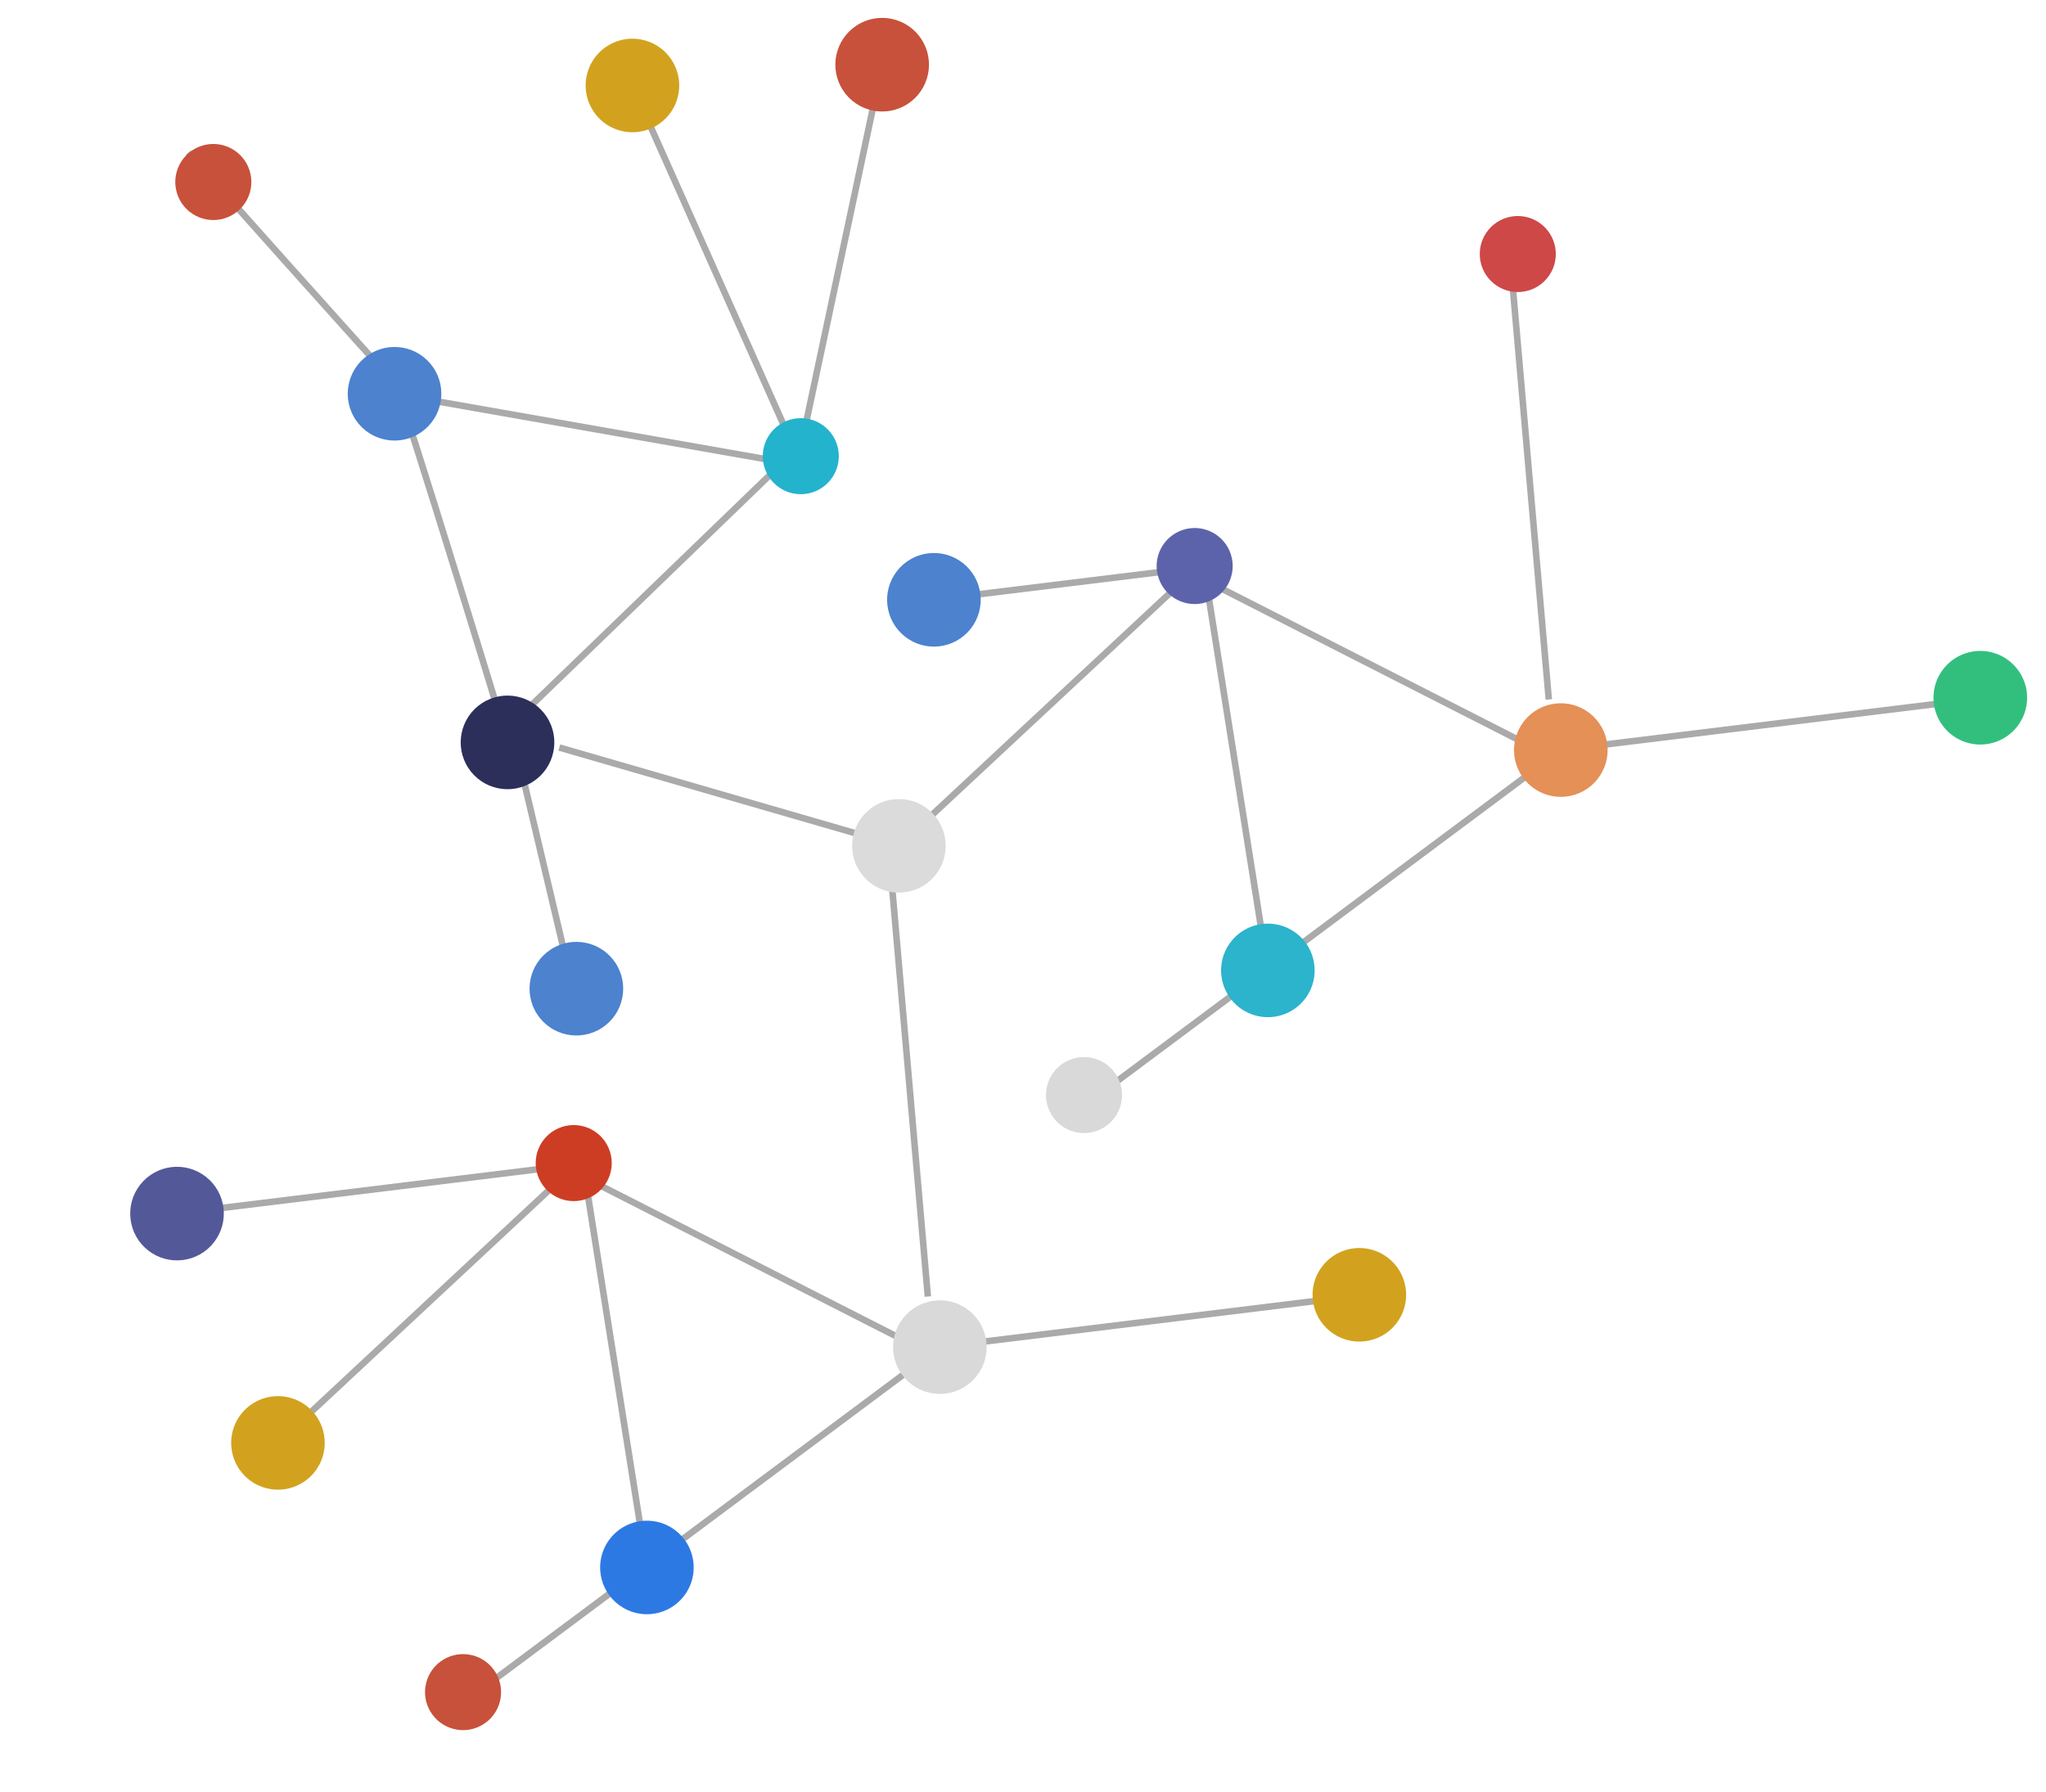 <svg xmlns="http://www.w3.org/2000/svg" width="1252.24" height="1096.98" viewBox="0 0 1252.24 1096.98">
  <g id="Group_222" data-name="Group 222" transform="translate(-7323.492 -1208.623)">
    <path id="Path_288" data-name="Path 288" d="M0,0,190.045,190.046" transform="matrix(-0.934, -0.358, 0.358, -0.934, 7815.838, 1497.293)" fill="none" stroke="#aaa" stroke-width="4"/>
    <path id="Path_288-2" data-name="Path 288" d="M0,0S189.825,159.865,194.088,160.278s182.127,49.065,182.127,49.065" transform="matrix(-0.839, -0.545, 0.545, -0.839, 7640.289, 1682.787)" fill="none" stroke="#aaa" stroke-width="4"/>
    <path id="Path_288-3" data-name="Path 288" d="M0,0,190.045,190.046" transform="matrix(-0.545, -0.839, 0.839, -0.545, 7809.646, 1501.314)" fill="none" stroke="#aaa" stroke-width="4"/>
    <path id="Path_288-4" data-name="Path 288" d="M0,0,190.045,190.046" transform="matrix(-0.819, 0.574, -0.574, -0.819, 7819.769, 1494.553)" fill="none" stroke="#aaa" stroke-width="4"/>
    <path id="Path_288-5" data-name="Path 288" d="M0,0,146.718,158.175" transform="translate(7665.812 1666.212) rotate(-31)" fill="none" stroke="#aaa" stroke-width="4"/>
    <g id="Ellipse_7" data-name="Ellipse 7" transform="translate(7844.834 1715.551) rotate(-31)" fill="#d9d9d9" stroke="#aaa" stroke-width="1">
      <ellipse cx="23.271" cy="23.271" rx="23.271" ry="23.271" stroke="none"/>
      <ellipse cx="23.271" cy="23.271" rx="22.771" ry="22.771" fill="none"/>
    </g>
    <path id="Path_288-6" data-name="Path 288" d="M0,0,190.045,190.046" transform="translate(7613.653 1674.225) rotate(-89)" fill="none" stroke="#aaa" stroke-width="4"/>
    <path id="Path_288-7" data-name="Path 288" d="M0,0,153.435,54.933" transform="matrix(-0.545, -0.839, 0.839, -0.545, 7673.721, 1811.873)" fill="none" stroke="#aaa" stroke-width="4"/>
    <path id="Path_288-8" data-name="Path 288" d="M0,0,190.045,190.046" transform="translate(7682.811 1915.428) rotate(92)" fill="none" stroke="#aaa" stroke-width="4"/>
    <path id="Path_288-9" data-name="Path 288" d="M0,0,291.641,238.607" transform="translate(7915.353 2021.022) rotate(104)" fill="none" stroke="#aaa" stroke-width="4"/>
    <path id="Path_288-10" data-name="Path 288" d="M0,0,190.045,190.046" transform="matrix(-0.616, 0.788, -0.788, -0.616, 7688.629, 1919.974)" fill="none" stroke="#aaa" stroke-width="4"/>
    <path id="Path_288-11" data-name="Path 288" d="M0,0,190.046,190.046" transform="translate(7678.94 1912.604) rotate(36)" fill="none" stroke="#aaa" stroke-width="4"/>
    <path id="Path_288-12" data-name="Path 288" d="M0,0,190.046,190.046" transform="matrix(-0.766, -0.643, 0.643, -0.766, 7891.371, 2002.286)" fill="none" stroke="#aaa" stroke-width="4"/>
    <circle id="Ellipse_7-2" data-name="Ellipse 7" cx="23.271" cy="23.271" r="23.271" transform="matrix(-0.766, -0.643, 0.643, -0.766, 7875.252, 1762.399)" fill="#d9d9d9"/>
    <path id="Path_288-13" data-name="Path 288" d="M0,0,190.045,190.046" transform="translate(7915.929 2048.995) rotate(162)" fill="none" stroke="#aaa" stroke-width="4"/>
    <path id="Path_288-14" data-name="Path 288" d="M0,0,190.045,190.046" transform="matrix(-0.616, 0.788, -0.788, -0.616, 8155.531, 2001.72)" fill="none" stroke="#aaa" stroke-width="4"/>
    <path id="Path_288-15" data-name="Path 288" d="M0,0,190.045,190.046" transform="translate(8062.862 1549.94) rotate(92)" fill="none" stroke="#aaa" stroke-width="4"/>
    <path id="Path_288-16" data-name="Path 288" d="M0,0,291.641,238.607" transform="translate(8295.403 1655.534) rotate(104)" fill="none" stroke="#aaa" stroke-width="4"/>
    <path id="Path_288-17" data-name="Path 288" d="M0,0,123.664,123.664" transform="matrix(-0.616, 0.788, -0.788, -0.616, 8068.68, 1554.487)" fill="none" stroke="#aaa" stroke-width="4"/>
    <path id="Path_288-18" data-name="Path 288" d="M0,0,190.046,190.046" transform="translate(8058.992 1547.117) rotate(36)" fill="none" stroke="#aaa" stroke-width="4"/>
    <path id="Path_288-19" data-name="Path 288" d="M0,0,190.046,190.046" transform="matrix(-0.766, -0.643, 0.643, -0.766, 8271.421, 1636.798)" fill="none" stroke="#aaa" stroke-width="4"/>
    <path id="Path_288-20" data-name="Path 288" d="M0,0,190.045,190.046" transform="translate(8295.98 1683.507) rotate(162)" fill="none" stroke="#aaa" stroke-width="4"/>
    <path id="Path_288-21" data-name="Path 288" d="M0,0,190.045,190.046" transform="matrix(-0.616, 0.788, -0.788, -0.616, 8535.583, 1636.233)" fill="none" stroke="#aaa" stroke-width="4"/>
    <g id="Group_221" data-name="Group 221" transform="translate(7391.635 1208.623)">
      <ellipse id="Ellipse_7-3" data-name="Ellipse 7" cx="28.641" cy="28.641" rx="28.641" ry="28.641" transform="matrix(-0.934, -0.358, 0.358, -0.934, 335.429, 89.328)" fill="#d2a21f"/>
      <ellipse id="Ellipse_7-4" data-name="Ellipse 7" cx="23.271" cy="23.271" rx="23.271" ry="23.271" transform="matrix(-0.839, -0.545, 0.545, -0.839, 69.264, 143.623)" fill="#c8513b"/>
      <ellipse id="Ellipse_7-5" data-name="Ellipse 7" cx="28.641" cy="28.641" rx="28.641" ry="28.641" transform="matrix(-0.545, -0.839, 0.839, -0.545, 463.36, 79.24)" fill="#c8513b"/>
      <ellipse id="Ellipse_7-6" data-name="Ellipse 7" cx="28.641" cy="28.641" rx="28.641" ry="28.641" transform="matrix(-0.819, 0.574, -0.574, -0.819, 213.229, 248.057)" fill="#4c82ce"/>
      <ellipse id="Ellipse_7-7" data-name="Ellipse 7" cx="23.271" cy="23.271" rx="23.271" ry="23.271" transform="translate(398.301 302.11) rotate(-89)" fill="#23b3cd"/>
      <ellipse id="Ellipse_7-8" data-name="Ellipse 7" cx="28.641" cy="28.641" rx="28.641" ry="28.641" transform="matrix(-0.545, -0.839, 0.839, -0.545, 234.059, 494.091)" fill="#2b2f5a"/>
      <ellipse id="Ellipse_10" data-name="Ellipse 10" cx="28.641" cy="28.641" rx="28.641" ry="28.641" transform="matrix(-0.545, -0.839, 0.839, -0.545, 276.199, 644.85)" fill="#4c82ce"/>
      <ellipse id="Ellipse_7-9" data-name="Ellipse 7" cx="28.641" cy="28.641" rx="28.641" ry="28.641" transform="translate(131.596 855.642) rotate(92)" fill="#d2a21f"/>
      <ellipse id="Ellipse_7-10" data-name="Ellipse 7" cx="23.271" cy="23.271" rx="23.271" ry="23.271" transform="translate(243.477 1018.874) rotate(104)" fill="#c8513b"/>
      <ellipse id="Ellipse_7-11" data-name="Ellipse 7" cx="28.641" cy="28.641" rx="28.641" ry="28.641" transform="matrix(-0.616, 0.788, -0.788, -0.616, 80.407, 737.965)" fill="#535998"/>
      <ellipse id="Ellipse_7-12" data-name="Ellipse 7" cx="28.641" cy="28.641" rx="28.641" ry="28.641" transform="translate(321.461 919.506) rotate(36)" fill="#2d79e4"/>
      <ellipse id="Ellipse_7-13" data-name="Ellipse 7" cx="23.271" cy="23.271" rx="23.271" ry="23.271" transform="translate(312.317 726.919) rotate(162)" fill="#cd3d23"/>
      <ellipse id="Ellipse_7-14" data-name="Ellipse 7" cx="28.641" cy="28.641" rx="28.641" ry="28.641" transform="matrix(-0.616, 0.788, -0.788, -0.616, 547.309, 819.711)" fill="#d9d9d9"/>
      <ellipse id="Ellipse_9" data-name="Ellipse 9" cx="28.641" cy="28.641" rx="28.641" ry="28.641" transform="matrix(-0.616, 0.788, -0.788, -0.616, 804.046, 787.677)" fill="#d2a21f"/>
      <ellipse id="Ellipse_7-15" data-name="Ellipse 7" cx="28.641" cy="28.641" rx="28.641" ry="28.641" transform="translate(511.647 490.154) rotate(92)" fill="#dbdbdb"/>
      <ellipse id="Ellipse_7-16" data-name="Ellipse 7" cx="23.271" cy="23.271" rx="23.271" ry="23.271" transform="translate(623.529 653.386) rotate(104)" fill="#d9d9d9"/>
      <ellipse id="Ellipse_7-17" data-name="Ellipse 7" cx="28.641" cy="28.641" rx="28.641" ry="28.641" transform="matrix(-0.616, 0.788, -0.788, -0.616, 543.664, 362.24)" fill="#4c82ce"/>
      <ellipse id="Ellipse_7-18" data-name="Ellipse 7" cx="28.641" cy="28.641" rx="28.641" ry="28.641" transform="translate(701.512 554.019) rotate(36)" fill="#2bb4cc"/>
      <circle id="Ellipse_7-19" data-name="Ellipse 7" cx="23.271" cy="23.271" r="23.271" transform="matrix(-0.766, -0.643, 0.643, -0.766, 863.668, 188.289)" fill="#ce4848"/>
      <ellipse id="Ellipse_7-20" data-name="Ellipse 7" cx="23.271" cy="23.271" rx="23.271" ry="23.271" transform="translate(692.368 361.432) rotate(162)" fill="#5c63ab"/>
      <ellipse id="Ellipse_7-21" data-name="Ellipse 7" cx="28.641" cy="28.641" rx="28.641" ry="28.641" transform="matrix(-0.616, 0.788, -0.788, -0.616, 927.361, 454.223)" fill="#e49057"/>
      <path id="Path_289" data-name="Path 289" d="M28.641,0A28.641,28.641,0,1,1,0,28.641,28.641,28.641,0,0,1,28.641,0Z" transform="matrix(-0.616, 0.788, -0.788, -0.616, 1184.097, 422.189)" fill="#32bf7d"/>
    </g>
  </g>
</svg>
